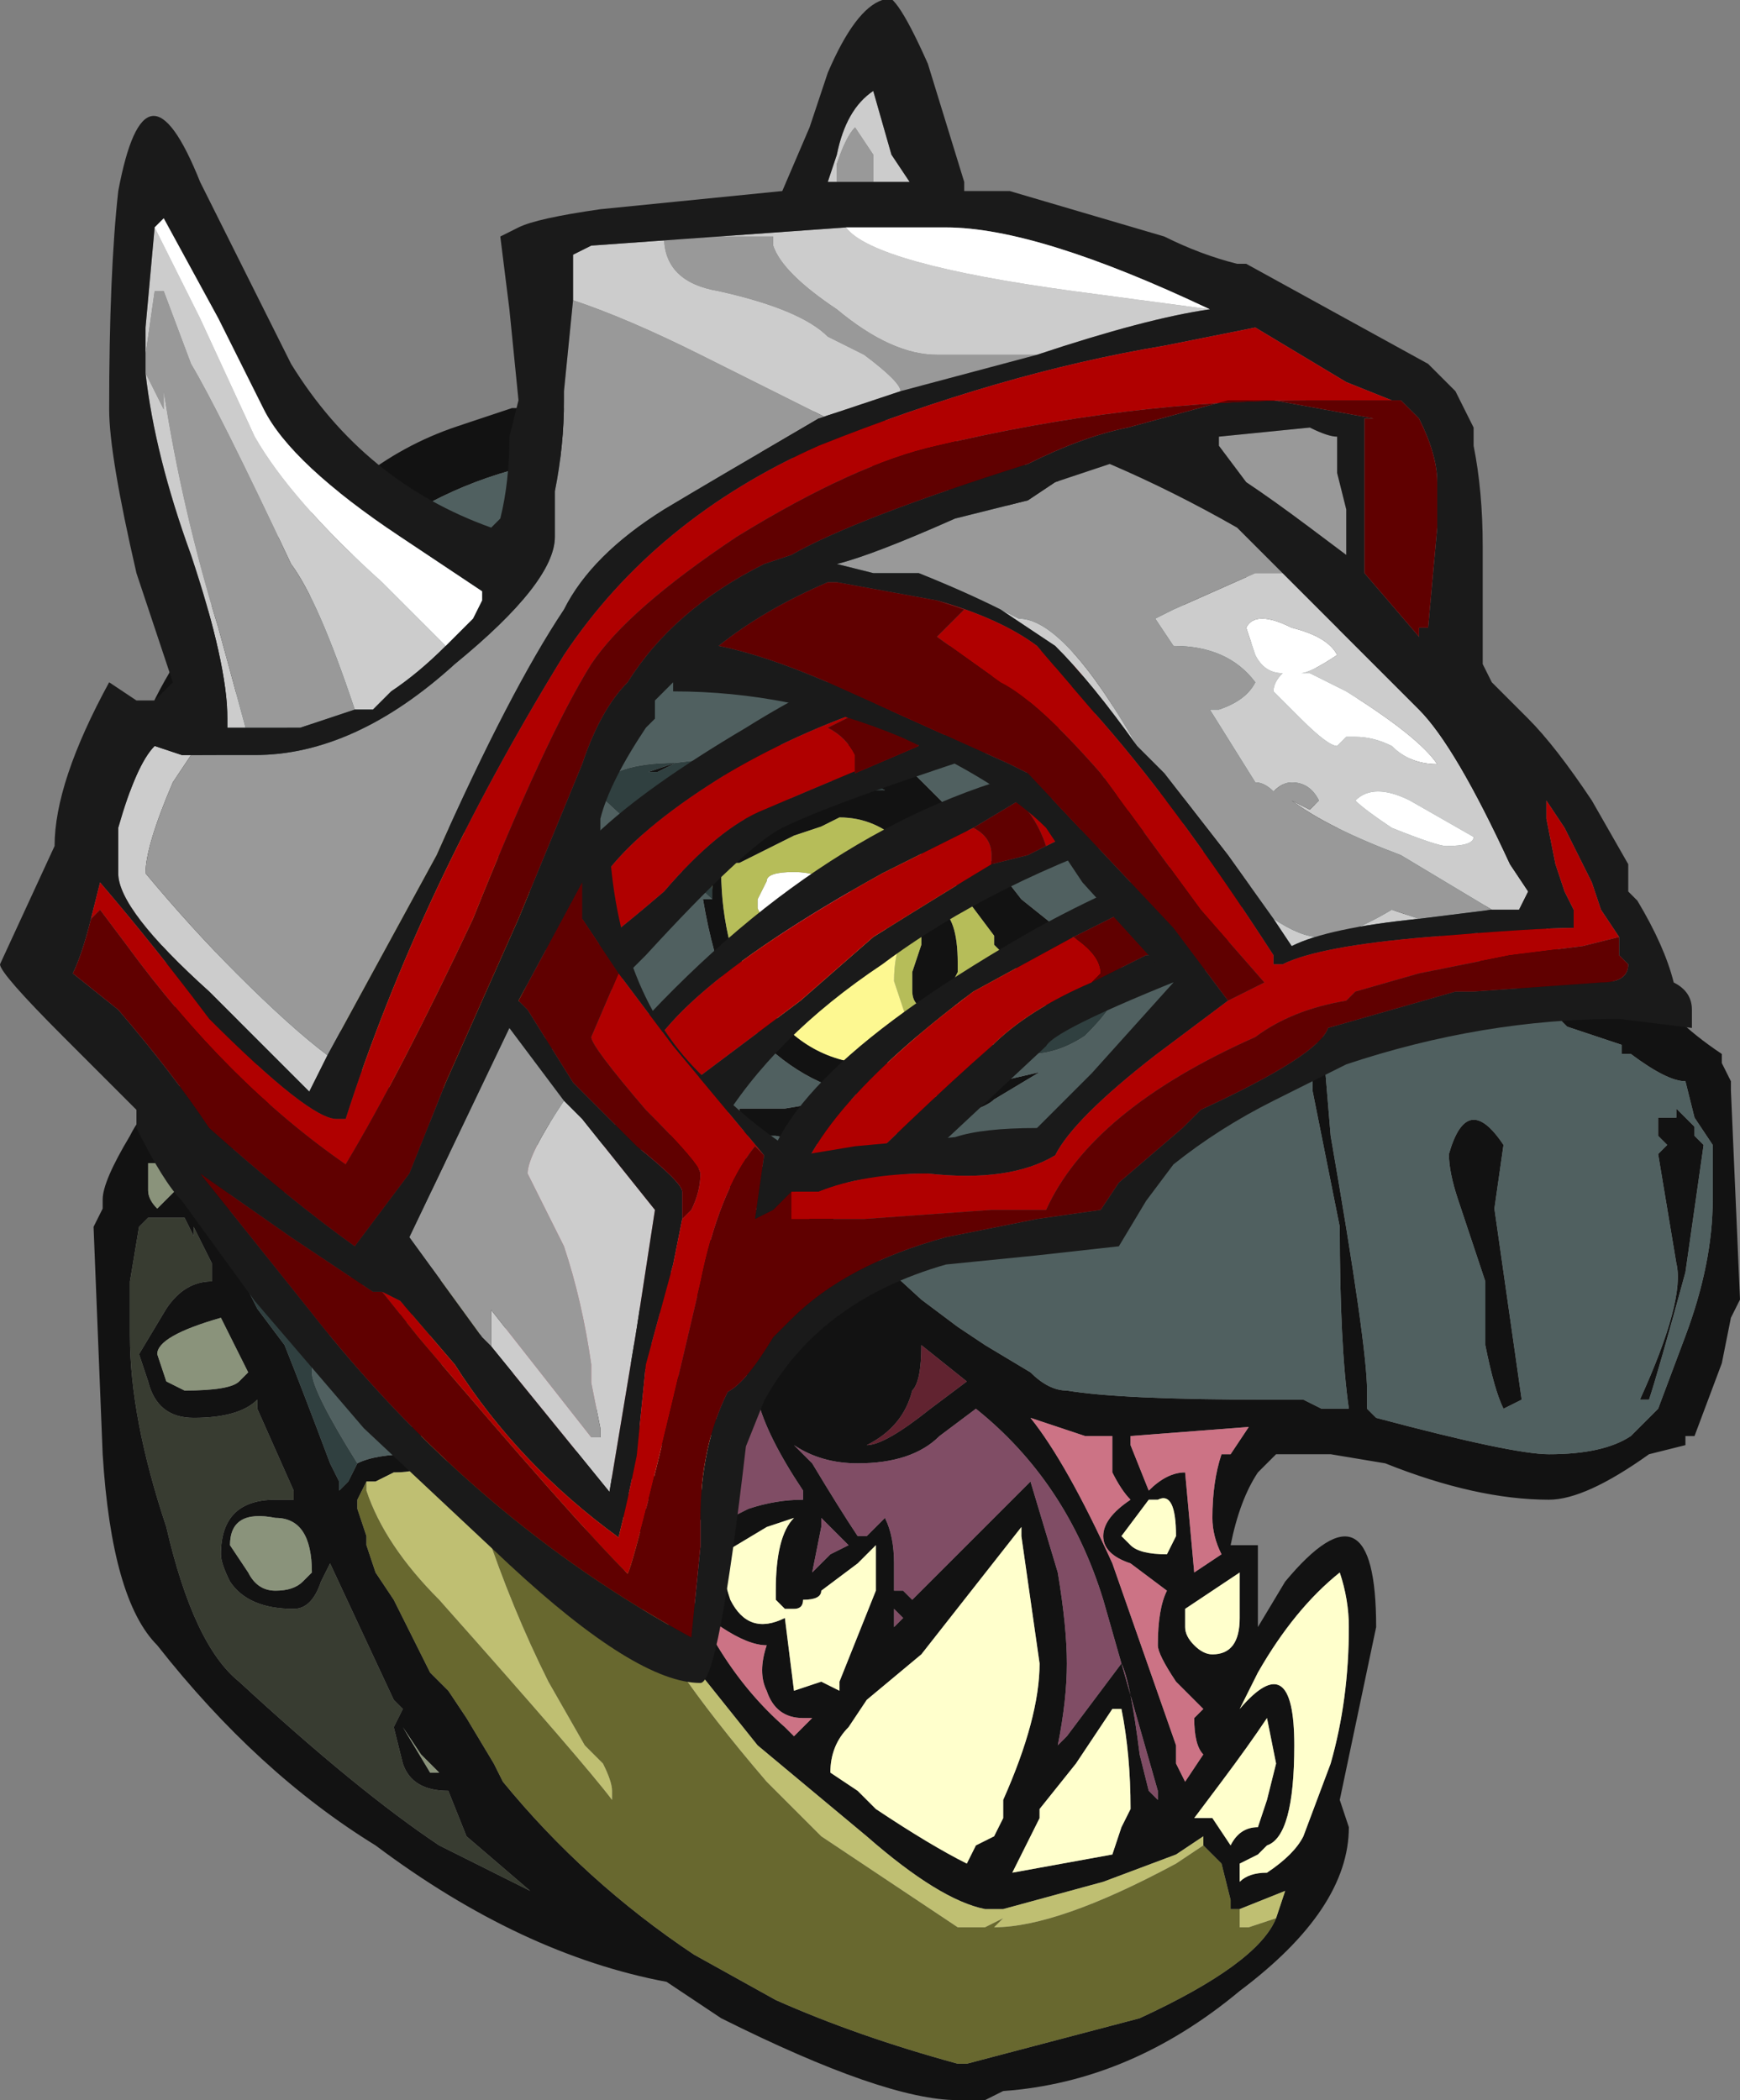 <?xml version="1.0" encoding="UTF-8" standalone="no"?>
<svg xmlns:ffdec="https://www.free-decompiler.com/flash" xmlns:xlink="http://www.w3.org/1999/xlink" ffdec:objectType="frame" height="80.8px" width="66.95px" xmlns="http://www.w3.org/2000/svg">
  <rect width="100%" height="100%" fill="#808080" stroke="none"/>
  <g transform="matrix(1.0, 0.0, 0.0, 1.0, 36.45, 29.5)">
    <use ffdec:characterId="1742" height="65.1" transform="matrix(1.0, 0.0, 0.0, 1.0, -32.85, -13.8)" width="63.35" xlink:href="#sprite0"/>
    <use ffdec:characterId="1710" height="64.75" transform="matrix(1.0, 0.0, 0.0, 1.0, -36.45, -29.5)" width="65.1" xlink:href="#sprite1"/>
  </g>
  <defs>
    <g id="sprite0" transform="matrix(1.0, 0.0, 0.0, 1.0, 35.7, 50.75)">
      <use ffdec:characterId="1741" height="9.3" transform="matrix(7.0, 0.0, 0.0, 7.0, -35.7, -50.75)" width="9.05" xlink:href="#shape0"/>
    </g>
    <g id="shape0" transform="matrix(1.0, 0.0, 0.0, 1.0, 5.1, 7.25)">
      <path d="M-1.4 -4.4 L-1.45 -4.5 -1.45 -4.55 -1.4 -4.65 Q-1.4 -4.7 -1.25 -4.7 -1.1 -4.7 -0.95 -4.6 L-0.85 -4.5 -0.85 -4.4 Q-0.85 -4.35 -0.9 -4.3 -1.0 -4.25 -1.05 -4.25 -1.2 -4.25 -1.3 -4.3 L-1.4 -4.4" fill="#ffffff" fill-rule="evenodd" stroke="none"/>
      <path d="M3.4 -4.0 L3.55 -3.9 3.6 -3.9 Q3.7 -3.8 3.85 -3.7 L3.85 -3.65 3.9 -3.55 3.9 -3.5 3.95 -2.35 3.9 -2.25 3.85 -2.0 3.7 -1.6 3.65 -1.6 3.65 -1.55 3.45 -1.5 Q3.1 -1.25 2.9 -1.25 2.5 -1.25 2.0 -1.45 L1.7 -1.5 1.4 -1.5 1.3 -1.4 Q1.2 -1.25 1.15 -1.0 L1.3 -1.0 1.3 -0.55 1.45 -0.8 Q1.95 -1.4 1.95 -0.55 L1.75 0.4 1.8 0.55 Q1.8 1.0 1.2 1.45 0.6 1.95 -0.1 2.0 L-0.2 2.05 -0.35 2.05 Q-0.75 2.05 -1.65 1.6 L-1.95 1.4 Q-2.75 1.25 -3.55 0.65 -4.2 0.25 -4.75 -0.45 -5.0 -0.7 -5.05 -1.5 L-5.1 -2.75 -5.05 -2.85 -5.05 -2.9 Q-5.05 -3.0 -4.9 -3.25 -4.8 -3.45 -4.65 -3.45 L-4.6 -3.6 -4.6 -3.7 -4.7 -4.2 -4.8 -4.6 -4.9 -5.1 -4.9 -5.15 Q-4.9 -5.45 -4.65 -5.85 -4.5 -6.15 -4.2 -6.45 -3.95 -6.65 -3.65 -6.85 -3.4 -7.05 -3.1 -7.15 L-2.8 -7.25 -1.35 -7.25 -0.8 -7.2 -0.3 -7.05 -0.25 -7.0 -0.2 -7.0 0.0 -6.95 0.15 -6.85 0.2 -6.85 Q0.55 -6.7 0.95 -6.5 L1.1 -6.4 1.7 -6.05 1.85 -6.0 1.95 -5.9 2.0 -5.9 2.2 -5.7 2.3 -5.65 2.65 -5.35 2.85 -5.05 2.85 -4.6 2.9 -4.3 3.1 -4.2 3.2 -4.1 Q3.25 -4.1 3.3 -4.1 L3.3 -4.05 3.35 -4.05 3.4 -4.0 M-3.0 -3.2 L-2.5 -3.35 -2.15 -3.3 -1.9 -3.25 -1.7 -3.2 -1.45 -3.1 -1.15 -2.9 -0.55 -2.35 -0.35 -2.2 -0.2 -2.1 0.05 -1.95 Q0.15 -1.85 0.25 -1.85 0.55 -1.8 1.35 -1.8 L1.55 -1.8 1.65 -1.75 1.8 -1.75 Q1.75 -2.1 1.75 -2.75 L1.6 -3.5 Q1.6 -3.7 1.65 -3.85 L1.7 -3.25 Q1.9 -2.1 1.9 -1.85 L1.9 -1.75 1.95 -1.7 Q2.7 -1.5 2.9 -1.5 3.2 -1.5 3.35 -1.6 L3.5 -1.75 3.65 -2.15 Q3.8 -2.55 3.8 -2.9 L3.8 -3.2 3.7 -3.35 3.65 -3.55 Q3.55 -3.55 3.35 -3.7 L3.3 -3.7 3.3 -3.75 Q3.15 -3.8 3.0 -3.85 L2.85 -4.0 2.65 -4.1 2.6 -4.15 2.4 -4.3 2.2 -4.4 Q2.05 -4.5 1.9 -4.55 L1.35 -5.2 Q1.6 -5.2 1.95 -4.65 L2.05 -4.5 2.15 -4.45 2.3 -4.4 2.4 -4.4 2.5 -4.35 2.55 -4.45 2.55 -4.75 2.5 -4.85 2.4 -5.1 2.35 -5.1 2.15 -5.3 2.05 -5.45 1.8 -5.7 1.5 -5.9 1.1 -6.0 1.05 -6.05 0.85 -6.2 0.7 -6.25 0.5 -6.4 0.4 -6.5 0.25 -6.6 Q0.0 -6.7 -0.4 -6.8 -0.75 -6.95 -1.05 -6.95 L-1.1 -6.95 -1.4 -7.0 -1.75 -7.05 -2.05 -7.0 -2.1 -7.0 Q-3.3 -7.0 -4.05 -6.05 -4.3 -5.75 -4.45 -5.45 L-4.5 -5.35 -4.55 -5.0 -4.55 -4.8 Q-4.55 -4.7 -4.5 -4.4 L-4.45 -4.35 -4.4 -4.15 -4.35 -4.05 -4.3 -3.9 -4.3 -3.85 -4.25 -3.8 Q-4.05 -3.2 -4.05 -2.95 L-4.05 -2.9 -4.1 -2.9 -4.3 -3.4 -4.35 -3.05 -4.3 -3.05 -4.35 -2.95 -4.35 -2.55 -4.3 -2.5 -4.2 -2.3 -4.05 -2.1 Q-3.95 -1.85 -3.8 -1.45 L-3.75 -1.35 -3.75 -1.3 -3.7 -1.35 -3.65 -1.45 Q-3.55 -1.5 -3.35 -1.5 L-3.35 -1.7 -3.35 -1.75 -3.4 -1.85 -3.45 -2.0 -3.45 -2.05 Q-3.45 -2.25 -3.35 -2.4 L-3.3 -2.45 -3.05 -2.8 -3.05 -3.1 -3.3 -2.9 -3.4 -2.7 -3.45 -2.65 -3.5 -2.55 -3.7 -2.35 -3.75 -2.4 -3.7 -2.5 -3.7 -2.45 -3.65 -2.55 -3.6 -2.55 -3.6 -2.6 -3.55 -2.65 -3.45 -2.7 -3.35 -2.95 -3.25 -3.05 -3.1 -3.15 -3.0 -3.2 M0.65 -5.55 L0.25 -6.15 0.45 -6.1 Q0.65 -5.9 0.85 -5.6 1.15 -5.1 1.15 -4.9 L1.1 -4.7 1.05 -4.55 1.0 -4.5 Q0.85 -4.2 0.75 -4.1 L0.7 -4.1 Q0.8 -4.2 0.9 -4.45 L1.0 -4.8 Q1.0 -4.95 0.65 -5.55 M0.5 -4.0 L0.45 -4.0 Q0.3 -3.95 0.2 -3.95 L0.15 -3.95 0.1 -4.0 -0.05 -4.2 -0.15 -4.3 -0.15 -4.35 -0.45 -4.75 Q-0.55 -4.8 -0.65 -4.85 -0.8 -5.0 -1.0 -5.0 L-1.1 -4.95 -1.25 -4.9 -1.55 -4.75 -1.6 -4.75 -1.65 -4.8 -1.65 -4.85 -1.55 -4.95 Q-1.5 -5.05 -1.35 -5.1 L-1.3 -5.1 -1.0 -5.15 -0.75 -5.15 -0.85 -5.2 -1.6 -5.2 -1.65 -5.25 -1.55 -5.35 -1.5 -5.35 -1.45 -5.4 -0.85 -5.4 Q-0.7 -5.35 -0.6 -5.25 L-0.35 -5.0 0.0 -4.55 0.25 -4.35 0.4 -4.3 Q0.55 -4.25 0.55 -4.15 L0.6 -4.15 0.55 -4.1 0.5 -4.0 M0.1 -3.85 L0.15 -3.8 0.05 -3.7 -0.05 -3.6 -0.1 -3.6 -0.2 -3.55 Q-0.4 -3.45 -0.65 -3.45 -1.05 -3.45 -1.35 -3.7 L-1.4 -3.75 -1.55 -3.95 -1.55 -4.0 -1.6 -4.0 Q-1.7 -4.25 -1.75 -4.55 L-1.7 -4.55 -1.7 -4.6 Q-1.7 -4.7 -1.65 -4.7 -1.65 -4.5 -1.6 -4.3 L-1.55 -4.25 -1.5 -4.1 -1.45 -4.05 Q-1.25 -3.7 -0.9 -3.65 L-0.75 -3.65 -0.35 -3.7 -0.3 -3.7 -0.2 -3.75 -0.15 -3.75 0.0 -3.8 0.0 -3.85 0.1 -3.85 M2.35 -3.15 Q2.45 -3.5 2.65 -3.2 L2.6 -2.85 2.75 -1.8 2.65 -1.75 Q2.6 -1.85 2.55 -2.1 L2.55 -2.45 2.4 -2.9 Q2.35 -3.05 2.35 -3.15 M1.25 -1.65 L0.6 -1.6 0.6 -1.55 0.7 -1.3 Q0.8 -1.4 0.9 -1.4 L0.95 -0.85 1.1 -0.95 Q1.05 -1.05 1.05 -1.15 1.05 -1.35 1.1 -1.5 L1.15 -1.5 1.25 -1.65 M0.85 -1.05 Q0.85 -1.3 0.75 -1.25 L0.7 -1.25 0.55 -1.05 0.6 -1.0 Q0.65 -0.95 0.8 -0.95 L0.85 -1.05 M0.5 -1.6 L0.35 -1.6 0.05 -1.7 Q0.25 -1.45 0.5 -0.9 L0.85 0.1 0.85 0.2 0.9 0.3 1.0 0.15 Q0.95 0.1 0.95 -0.05 L1.0 -0.1 0.85 -0.25 Q0.75 -0.4 0.75 -0.45 0.75 -0.65 0.8 -0.75 L0.6 -0.9 Q0.45 -0.95 0.45 -1.05 0.45 -1.15 0.6 -1.25 0.55 -1.3 0.5 -1.4 L0.5 -1.6 M0.0 -1.1 L-0.55 -0.4 -0.85 -0.15 -0.95 0.0 Q-1.05 0.1 -1.05 0.25 L-0.9 0.35 -0.8 0.45 Q-0.5 0.65 -0.3 0.75 L-0.25 0.65 -0.15 0.6 -0.1 0.5 -0.1 0.4 Q0.1 -0.05 0.1 -0.35 L0.0 -1.05 0.0 -1.1 M0.5 -0.1 L0.3 0.2 0.1 0.45 0.1 0.5 -0.05 0.8 0.5 0.7 0.55 0.55 0.6 0.45 Q0.6 0.15 0.55 -0.1 L0.5 -0.1 M0.25 -0.35 Q0.25 -0.15 0.2 0.1 L0.25 0.05 0.55 -0.35 Q0.6 -0.25 0.65 0.15 L0.7 0.35 0.75 0.4 0.75 0.35 0.45 -0.7 Q0.25 -1.35 -0.25 -1.75 L-0.45 -1.6 Q-0.6 -1.45 -0.9 -1.45 -1.1 -1.45 -1.25 -1.55 L-1.15 -1.45 Q-1.0 -1.2 -0.9 -1.05 L-0.85 -1.05 Q-0.8 -1.1 -0.75 -1.15 -0.7 -1.05 -0.7 -0.9 L-0.7 -0.75 -0.65 -0.75 -0.6 -0.7 0.05 -1.35 0.2 -0.85 Q0.25 -0.55 0.25 -0.35 M1.2 -0.85 L0.9 -0.65 0.9 -0.55 Q0.9 -0.5 0.95 -0.45 1.0 -0.4 1.05 -0.4 1.2 -0.4 1.2 -0.6 L1.2 -0.85 M1.75 -0.85 Q1.5 -0.65 1.3 -0.3 L1.2 -0.1 Q1.5 -0.45 1.5 0.1 1.5 0.6 1.35 0.65 L1.3 0.7 1.2 0.75 1.2 0.85 Q1.25 0.8 1.35 0.8 1.5 0.7 1.55 0.6 L1.7 0.2 Q1.8 -0.15 1.8 -0.55 1.8 -0.7 1.75 -0.85 M3.7 -3.25 L3.75 -3.2 3.65 -2.5 Q3.5 -1.95 3.45 -1.8 L3.4 -1.8 Q3.65 -2.35 3.6 -2.55 L3.5 -3.15 3.55 -3.2 3.5 -3.25 3.5 -3.35 3.6 -3.35 3.6 -3.4 3.7 -3.3 3.7 -3.25 M1.4 0.2 L1.35 -0.05 Q1.25 0.1 1.1 0.3 L0.95 0.5 1.05 0.5 1.15 0.65 Q1.2 0.55 1.3 0.55 L1.35 0.4 1.4 0.2 M-3.25 -2.35 Q-3.4 -2.25 -3.4 -2.15 L-3.4 -2.0 -3.35 -1.85 -3.35 -1.8 -3.3 -1.7 -3.3 -1.45 Q-3.3 -1.4 -3.45 -1.4 L-3.55 -1.35 -3.6 -1.35 -3.65 -1.25 -3.65 -1.2 -3.6 -1.05 -3.6 -1.0 -3.55 -0.85 -3.45 -0.7 -3.25 -0.3 -3.15 -0.2 -3.05 -0.05 -2.9 0.2 -2.85 0.3 Q-2.4 0.85 -1.8 1.25 L-1.35 1.5 Q-0.9 1.7 -0.35 1.85 L-0.3 1.85 0.65 1.6 Q1.3 1.3 1.4 1.05 L1.45 0.9 1.2 1.0 1.15 1.0 1.15 0.95 1.1 0.75 1.0 0.65 1.0 0.6 0.85 0.7 0.45 0.85 -0.1 1.0 -0.2 1.0 Q-0.45 0.95 -0.85 0.6 L-1.45 0.1 -1.85 -0.4 Q-2.0 -0.6 -2.0 -0.9 -2.0 -1.05 -2.4 -1.3 -2.8 -1.55 -2.9 -1.8 L-2.95 -1.9 -3.0 -2.4 -3.0 -2.55 -3.05 -2.65 -3.15 -2.5 -3.2 -2.45 -3.25 -2.35 M-1.9 -5.3 L-2.0 -5.25 -2.05 -5.25 -1.9 -5.3 M-0.35 -4.2 L-0.35 -4.15 -0.4 -4.05 Q-0.45 -3.95 -0.5 -3.95 -0.6 -3.95 -0.6 -4.05 L-0.6 -4.15 -0.55 -4.3 -0.55 -4.35 -0.45 -4.5 Q-0.35 -4.45 -0.35 -4.2 M-2.9 -2.75 L-2.9 -2.6 -2.85 -2.3 Q-2.8 -1.9 -2.75 -1.8 -2.65 -1.65 -2.35 -1.45 L-2.35 -1.55 Q-2.35 -1.95 -2.1 -2.3 -1.95 -2.5 -1.75 -2.65 L-1.45 -2.85 Q-1.75 -3.1 -2.0 -3.15 L-2.2 -3.2 -2.75 -3.2 -2.9 -2.9 -2.9 -2.75 M-4.25 -1.95 L-4.4 -2.25 Q-4.75 -2.15 -4.75 -2.05 L-4.7 -1.9 -4.6 -1.85 Q-4.35 -1.85 -4.3 -1.9 L-4.25 -1.95 M-4.85 -2.75 L-4.9 -2.45 -4.9 -2.15 Q-4.9 -1.7 -4.7 -1.1 -4.55 -0.45 -4.3 -0.25 -3.65 0.35 -3.2 0.65 L-2.7 0.9 -3.05 0.6 -3.15 0.35 Q-3.35 0.35 -3.4 0.2 L-3.45 0.0 -3.4 -0.1 -3.45 -0.15 -3.8 -0.9 -3.85 -0.8 Q-3.9 -0.65 -4.0 -0.65 -4.25 -0.65 -4.35 -0.8 -4.4 -0.9 -4.4 -0.95 -4.4 -1.25 -4.1 -1.25 L-4.0 -1.25 -4.0 -1.3 -4.2 -1.75 -4.2 -1.8 Q-4.3 -1.7 -4.55 -1.7 -4.75 -1.7 -4.8 -1.9 L-4.85 -2.05 -4.7 -2.3 Q-4.6 -2.45 -4.45 -2.45 L-4.45 -2.55 -4.55 -2.75 -4.55 -2.7 -4.6 -2.8 -4.8 -2.8 -4.85 -2.75 M-4.8 -2.95 Q-4.8 -2.9 -4.75 -2.85 L-4.65 -2.95 -4.65 -3.1 -4.8 -3.1 -4.8 -2.95 M-4.35 -1.0 L-4.25 -0.85 Q-4.2 -0.75 -4.1 -0.75 -4.0 -0.75 -3.95 -0.8 L-3.9 -0.85 Q-3.9 -1.15 -4.1 -1.15 -4.35 -1.2 -4.35 -1.0 M-0.4 -3.35 Q-0.6 -3.25 -0.85 -3.25 L-1.0 -3.2 -1.1 -3.2 -1.35 -3.25 -1.55 -3.25 -1.5 -3.3 -1.55 -3.35 -1.55 -3.4 -1.3 -3.4 -1.0 -3.45 -0.55 -3.45 0.1 -3.6 -0.15 -3.45 Q-0.2 -3.4 -0.4 -3.35 M-0.6 -1.85 Q-0.65 -1.65 -0.85 -1.55 -0.75 -1.55 -0.5 -1.75 L-0.3 -1.9 -0.55 -2.1 Q-0.55 -1.9 -0.6 -1.85 M-2.2 -2.0 Q-2.3 -1.75 -2.25 -1.35 -1.95 -1.15 -1.9 -0.95 -1.7 -0.35 -1.3 0.0 L-1.25 0.05 -1.15 -0.05 -1.2 -0.05 Q-1.35 -0.05 -1.4 -0.2 -1.45 -0.3 -1.4 -0.45 -1.5 -0.45 -1.65 -0.55 -1.8 -0.65 -1.75 -0.75 L-1.75 -1.0 Q-1.75 -1.1 -1.65 -1.1 -1.95 -1.2 -2.05 -1.25 -2.15 -1.3 -2.15 -1.45 -2.15 -1.7 -1.95 -1.75 L-2.0 -1.85 Q-2.05 -2.0 -2.15 -2.0 L-2.2 -2.0 M-1.7 -2.4 L-1.95 -2.3 -2.1 -2.2 -2.15 -2.1 Q-2.0 -2.15 -1.9 -2.0 L-1.85 -1.75 Q-1.55 -1.7 -1.55 -1.45 -1.55 -1.2 -1.6 -1.15 L-1.5 -1.2 Q-1.35 -1.25 -1.2 -1.25 L-1.2 -1.3 Q-1.4 -1.6 -1.45 -1.8 L-1.5 -1.9 Q-1.65 -2.4 -1.7 -2.4 M-1.7 -1.6 L-1.9 -1.7 -2.05 -1.4 Q-2.0 -1.35 -1.75 -1.3 -1.7 -1.4 -1.7 -1.45 L-1.7 -1.6 M-1.6 -0.7 Q-1.5 -0.5 -1.3 -0.6 L-1.25 -0.2 -1.1 -0.25 -1.0 -0.2 -1.0 -0.25 -0.8 -0.75 -0.8 -1.0 -0.9 -0.9 -1.1 -0.75 Q-1.1 -0.7 -1.2 -0.7 -1.2 -0.65 -1.25 -0.65 L-1.3 -0.65 -1.35 -0.7 -1.35 -0.75 Q-1.35 -1.05 -1.25 -1.15 L-1.4 -1.1 -1.65 -0.95 Q-1.65 -0.85 -1.6 -0.7 M-1.1 -1.1 L-1.15 -0.85 -1.05 -0.95 -0.95 -1.0 -1.1 -1.15 -1.1 -1.1 M-0.65 -0.6 L-0.7 -0.65 -0.7 -0.55 -0.65 -0.6 M-3.25 0.25 L-3.4 0.0 -3.3 0.15 -3.2 0.25 -3.25 0.25" fill="#121212" fill-rule="evenodd" stroke="none"/>
      <path d="M-3.25 -2.35 L-3.25 -2.15 -3.15 -1.9 -3.1 -1.75 -3.05 -1.65 -2.9 -1.5 -2.6 -1.25 Q-2.2 -0.95 -2.15 -0.8 -2.0 -0.4 -1.4 0.3 L-1.1 0.6 -0.35 1.1 -0.2 1.1 -0.1 1.05 -0.15 1.1 Q0.2 1.1 0.85 0.75 L1.0 0.65 1.1 0.75 1.15 0.95 1.15 1.0 1.2 1.0 1.2 1.1 1.25 1.1 1.4 1.05 Q1.3 1.3 0.65 1.6 L-0.3 1.85 -0.35 1.85 Q-0.9 1.7 -1.35 1.5 L-1.8 1.25 Q-2.4 0.85 -2.85 0.3 L-2.9 0.2 -3.05 -0.05 -3.15 -0.2 -3.25 -0.3 -3.45 -0.7 -3.55 -0.85 -3.6 -1.0 -3.6 -1.05 -3.65 -1.2 -3.65 -1.25 -3.6 -1.35 -3.6 -1.3 Q-3.5 -1.0 -3.2 -0.7 -2.4 0.2 -2.25 0.4 -2.25 0.45 -2.25 0.35 -2.25 0.3 -2.3 0.2 L-2.4 0.1 -2.6 -0.25 Q-2.8 -0.65 -2.95 -1.1 L-3.35 -1.8 -3.35 -1.85 -3.4 -2.0 -3.4 -2.15 Q-3.4 -2.25 -3.25 -2.35" fill="#68682f" fill-rule="evenodd" stroke="none"/>
      <path d="M-3.75 -4.55 L-3.75 -4.6 -3.7 -4.75 -3.5 -4.95 -3.3 -5.0 -3.25 -4.95 Q-3.0 -4.95 -2.85 -4.75 -2.65 -4.6 -2.65 -4.4 -2.65 -4.2 -2.8 -3.9 L-2.85 -3.8 -3.0 -3.6 -3.2 -3.5 -3.35 -3.5 Q-3.65 -3.5 -3.75 -3.85 -3.8 -4.0 -3.8 -4.2 L-3.75 -4.55 M1.0 0.65 L0.85 0.75 Q0.2 1.1 -0.15 1.1 L-0.1 1.05 -0.2 1.1 -0.35 1.1 -1.1 0.6 -1.4 0.3 Q-2.0 -0.4 -2.15 -0.8 -2.2 -0.95 -2.6 -1.25 L-2.9 -1.5 -3.05 -1.65 -3.1 -1.75 -3.15 -1.9 -3.25 -2.15 -3.25 -2.35 -3.2 -2.45 -3.15 -2.5 -3.05 -2.65 -3.0 -2.55 -3.0 -2.4 -2.95 -1.9 -2.9 -1.8 Q-2.8 -1.55 -2.4 -1.3 -2.0 -1.05 -2.0 -0.9 -2.0 -0.6 -1.85 -0.4 L-1.45 0.1 -0.85 0.6 Q-0.45 0.95 -0.2 1.0 L-0.1 1.0 0.45 0.85 0.85 0.7 1.0 0.6 1.0 0.65 M-3.35 -1.85 L-3.35 -1.8 -2.95 -1.1 Q-2.8 -0.65 -2.6 -0.25 L-2.4 0.1 -2.3 0.2 Q-2.25 0.3 -2.25 0.35 -2.25 0.45 -2.25 0.4 -2.4 0.2 -3.2 -0.7 -3.5 -1.0 -3.6 -1.3 L-3.6 -1.35 -3.55 -1.35 -3.45 -1.4 Q-3.3 -1.4 -3.3 -1.45 L-3.3 -1.7 -3.35 -1.8 -3.35 -1.85 M1.4 1.05 L1.25 1.1 1.2 1.1 1.2 1.0 1.45 0.9 1.4 1.05" fill="#bfbf72" fill-rule="evenodd" stroke="none"/>
      <path d="M-4.45 -5.45 L-4.35 -5.05 Q-4.3 -4.8 -4.2 -4.6 L-4.15 -4.95 Q-4.15 -5.35 -4.0 -5.55 L-3.9 -5.65 -3.9 -5.35 -3.75 -4.6 -3.75 -4.55 -3.8 -4.2 Q-3.8 -4.0 -3.75 -3.85 -3.65 -3.5 -3.35 -3.5 L-3.15 -3.15 Q-3.05 -3.25 -3.0 -3.2 L-3.1 -3.15 -3.25 -3.05 -3.35 -2.95 -3.45 -2.7 -3.55 -2.65 -3.6 -2.6 -3.6 -2.55 -3.65 -2.55 -3.7 -2.45 -3.7 -2.5 -3.75 -2.4 -3.7 -2.35 -3.5 -2.55 -3.45 -2.65 -3.4 -2.7 -3.3 -2.9 -3.05 -3.1 -3.05 -2.8 -3.3 -2.45 -3.35 -2.4 Q-3.45 -2.25 -3.45 -2.05 L-3.45 -2.0 -3.4 -1.85 -3.35 -1.75 -3.35 -1.7 -3.45 -1.85 Q-3.9 -2.4 -3.9 -1.95 -3.9 -1.85 -3.65 -1.45 L-3.7 -1.35 -3.75 -1.3 -3.75 -1.35 -3.8 -1.45 Q-3.95 -1.85 -4.05 -2.1 L-4.2 -2.3 -4.3 -2.5 -4.35 -2.55 -4.35 -2.95 -4.3 -3.05 -4.35 -3.05 -4.3 -3.4 -4.1 -2.9 -4.05 -2.9 -4.05 -2.95 Q-4.05 -3.2 -4.25 -3.8 L-4.3 -3.85 -4.3 -3.9 -4.35 -4.05 -4.4 -4.15 -4.45 -4.35 -4.5 -4.4 Q-4.55 -4.7 -4.55 -4.8 L-4.55 -5.0 -4.5 -5.35 -4.45 -5.45 M0.15 -3.95 L0.2 -3.95 Q0.3 -3.95 0.45 -4.0 L0.5 -4.0 Q0.5 -3.95 0.35 -3.8 0.2 -3.7 0.05 -3.7 L0.15 -3.8 0.1 -3.85 0.15 -3.95 M-1.5 -5.35 L-1.55 -5.35 -1.65 -5.25 -1.6 -5.2 -0.85 -5.2 -0.75 -5.15 -1.0 -5.15 -1.3 -5.1 -1.35 -5.1 Q-1.5 -5.05 -1.55 -4.95 L-1.65 -4.85 -1.65 -4.8 -1.6 -4.75 -1.7 -4.65 -1.7 -4.55 -2.35 -5.15 Q-2.25 -5.3 -1.9 -5.3 L-1.5 -5.35 M-1.9 -5.3 L-2.05 -5.25 -2.0 -5.25 -1.9 -5.3" fill="#304040" fill-rule="evenodd" stroke="none"/>
      <path d="M-4.45 -5.45 Q-4.3 -5.75 -4.05 -6.05 -3.3 -7.0 -2.1 -7.0 L-2.05 -7.0 -1.75 -7.05 -1.4 -7.0 -1.1 -6.95 -1.05 -6.95 Q-0.75 -6.95 -0.4 -6.8 0.0 -6.7 0.25 -6.6 L0.4 -6.5 0.5 -6.4 0.7 -6.25 0.85 -6.2 1.05 -6.05 1.1 -6.0 1.5 -5.9 1.8 -5.7 2.05 -5.45 2.15 -5.3 2.35 -5.1 2.4 -5.1 2.5 -4.85 2.55 -4.75 2.55 -4.45 2.5 -4.35 2.4 -4.4 2.3 -4.4 2.15 -4.45 2.05 -4.5 1.95 -4.65 Q1.6 -5.2 1.35 -5.2 L1.9 -4.55 Q2.05 -4.5 2.2 -4.4 L2.4 -4.3 2.6 -4.15 2.65 -4.1 2.85 -4.0 3.0 -3.85 Q3.15 -3.8 3.3 -3.75 L3.3 -3.7 3.35 -3.7 Q3.55 -3.55 3.65 -3.55 L3.7 -3.35 3.8 -3.2 3.8 -2.9 Q3.8 -2.55 3.65 -2.15 L3.5 -1.75 3.35 -1.6 Q3.2 -1.5 2.9 -1.5 2.7 -1.5 1.95 -1.7 L1.9 -1.75 1.9 -1.85 Q1.9 -2.1 1.7 -3.25 L1.65 -3.85 Q1.6 -3.7 1.6 -3.5 L1.75 -2.75 Q1.75 -2.1 1.8 -1.75 L1.65 -1.75 1.55 -1.8 1.35 -1.8 Q0.55 -1.8 0.25 -1.85 0.15 -1.85 0.05 -1.95 L-0.2 -2.1 -0.35 -2.2 -0.55 -2.35 -1.15 -2.9 -1.45 -3.1 -1.7 -3.2 -1.9 -3.25 -2.15 -3.3 -2.5 -3.35 -3.0 -3.2 Q-3.05 -3.25 -3.15 -3.15 L-3.35 -3.5 -3.2 -3.5 -3.0 -3.6 -2.85 -3.8 -2.8 -3.9 Q-2.65 -4.2 -2.65 -4.4 -2.65 -4.6 -2.85 -4.75 -3.0 -4.95 -3.25 -4.95 L-3.3 -5.0 -3.5 -4.95 -3.7 -4.75 -3.75 -4.6 -3.75 -4.55 -3.75 -4.6 -3.9 -5.35 -3.9 -5.65 -4.0 -5.55 Q-4.15 -5.35 -4.15 -4.95 L-4.2 -4.6 Q-4.3 -4.8 -4.35 -5.05 L-4.45 -5.45 M-3.35 -1.7 L-3.35 -1.5 Q-3.55 -1.5 -3.65 -1.45 -3.9 -1.85 -3.9 -1.95 -3.9 -2.4 -3.45 -1.85 L-3.35 -1.7 M0.65 -5.55 Q1.0 -4.95 1.0 -4.8 L0.9 -4.45 Q0.8 -4.2 0.7 -4.1 L0.75 -4.1 Q0.85 -4.2 1.0 -4.5 L1.05 -4.55 1.1 -4.7 1.15 -4.9 Q1.15 -5.1 0.85 -5.6 0.65 -5.9 0.45 -6.1 L0.25 -6.15 0.65 -5.55 M0.05 -3.7 Q0.2 -3.7 0.35 -3.8 0.5 -3.95 0.5 -4.0 L0.55 -4.1 0.6 -4.15 0.55 -4.15 Q0.55 -4.25 0.4 -4.3 L0.25 -4.35 0.0 -4.55 -0.35 -5.0 -0.6 -5.25 Q-0.7 -5.35 -0.85 -5.4 L-1.45 -5.4 -1.5 -5.35 -1.9 -5.3 Q-2.25 -5.3 -2.35 -5.15 L-1.7 -4.55 -1.75 -4.55 Q-1.7 -4.25 -1.6 -4.0 L-1.55 -4.0 -1.55 -3.95 -1.4 -3.75 -1.35 -3.7 Q-1.05 -3.45 -0.65 -3.45 -0.4 -3.45 -0.2 -3.55 L-0.1 -3.6 -0.05 -3.6 0.05 -3.7 M2.35 -3.15 Q2.35 -3.05 2.4 -2.9 L2.55 -2.45 2.55 -2.1 Q2.6 -1.85 2.65 -1.75 L2.75 -1.8 2.6 -2.85 2.65 -3.2 Q2.45 -3.5 2.35 -3.15 M3.7 -3.25 L3.7 -3.3 3.6 -3.4 3.6 -3.35 3.5 -3.35 3.5 -3.25 3.55 -3.2 3.5 -3.15 3.6 -2.55 Q3.65 -2.35 3.4 -1.8 L3.45 -1.8 Q3.5 -1.95 3.65 -2.5 L3.75 -3.2 3.7 -3.25 M-0.4 -3.35 Q-0.2 -3.4 -0.15 -3.45 L0.1 -3.6 -0.55 -3.45 -1.0 -3.45 -1.3 -3.4 -1.55 -3.4 -1.55 -3.35 -1.5 -3.3 -1.55 -3.25 -1.35 -3.25 -1.1 -3.2 -1.0 -3.2 -0.85 -3.25 Q-0.6 -3.25 -0.4 -3.35" fill="#506060" fill-rule="evenodd" stroke="none"/>
      <path d="M0.15 -3.95 L0.1 -3.85 0.0 -3.85 0.0 -3.8 -0.15 -3.75 -0.2 -3.9 -0.35 -4.05 -0.35 -4.0 Q-0.45 -3.8 -0.55 -3.8 L-0.6 -3.8 -0.7 -4.1 Q-0.7 -4.25 -0.65 -4.35 -0.75 -4.4 -0.85 -4.4 L-0.85 -4.5 -0.95 -4.6 Q-1.1 -4.7 -1.25 -4.7 -1.4 -4.7 -1.4 -4.65 L-1.45 -4.55 -1.45 -4.5 -1.4 -4.4 -1.45 -4.35 -1.45 -4.3 -1.55 -4.25 -1.6 -4.3 Q-1.65 -4.5 -1.65 -4.7 -1.7 -4.7 -1.7 -4.6 L-1.7 -4.55 -1.7 -4.65 -1.6 -4.75 -1.55 -4.75 -1.25 -4.9 -1.1 -4.95 -1.0 -5.0 Q-0.8 -5.0 -0.65 -4.85 -0.55 -4.8 -0.45 -4.75 L-0.15 -4.35 -0.15 -4.3 -0.05 -4.2 0.1 -4.0 0.15 -3.95 M-0.35 -4.2 Q-0.35 -4.45 -0.45 -4.5 L-0.55 -4.35 -0.55 -4.3 -0.6 -4.15 -0.6 -4.05 Q-0.6 -3.95 -0.5 -3.95 -0.45 -3.95 -0.4 -4.05 L-0.35 -4.15 -0.35 -4.2" fill="#b6bd59" fill-rule="evenodd" stroke="none"/>
      <path d="M1.25 -1.65 L1.15 -1.5 1.1 -1.5 Q1.05 -1.35 1.05 -1.15 1.05 -1.05 1.1 -0.95 L0.95 -0.85 0.9 -1.4 Q0.8 -1.4 0.7 -1.3 L0.6 -1.55 0.6 -1.6 1.25 -1.65 M0.5 -1.6 L0.5 -1.4 Q0.55 -1.3 0.6 -1.25 0.45 -1.15 0.45 -1.05 0.45 -0.95 0.6 -0.9 L0.8 -0.75 Q0.75 -0.65 0.75 -0.45 0.75 -0.4 0.85 -0.25 L1.0 -0.1 0.95 -0.05 Q0.95 0.1 1.0 0.15 L0.9 0.3 0.85 0.2 0.85 0.1 0.5 -0.9 Q0.25 -1.45 0.05 -1.7 L0.35 -1.6 0.5 -1.6 M-2.9 -2.75 L-2.9 -2.9 -2.75 -3.2 -2.2 -3.2 -2.0 -3.15 Q-1.75 -3.1 -1.45 -2.85 L-1.75 -2.65 Q-1.95 -2.5 -2.1 -2.3 -2.35 -1.95 -2.35 -1.55 L-2.35 -1.45 Q-2.65 -1.65 -2.75 -1.8 -2.8 -1.9 -2.85 -2.3 L-2.9 -2.6 -2.9 -2.75 M-2.2 -2.0 L-2.15 -2.0 Q-2.05 -2.0 -2.0 -1.85 L-1.95 -1.75 Q-2.15 -1.7 -2.15 -1.45 -2.15 -1.3 -2.05 -1.25 -1.95 -1.2 -1.65 -1.1 -1.75 -1.1 -1.75 -1.0 L-1.75 -0.75 Q-1.8 -0.65 -1.65 -0.55 -1.5 -0.45 -1.4 -0.45 -1.45 -0.3 -1.4 -0.2 -1.35 -0.05 -1.2 -0.05 L-1.15 -0.05 -1.25 0.05 -1.3 0.0 Q-1.7 -0.35 -1.9 -0.95 -1.95 -1.15 -2.25 -1.35 -2.3 -1.75 -2.2 -2.0" fill="#cc7385" fill-rule="evenodd" stroke="none"/>
      <path d="M0.85 -1.05 L0.8 -0.95 Q0.65 -0.95 0.6 -1.0 L0.55 -1.05 0.7 -1.25 0.75 -1.25 Q0.85 -1.3 0.85 -1.05 M0.5 -0.1 L0.55 -0.1 Q0.6 0.15 0.6 0.45 L0.55 0.55 0.5 0.7 -0.05 0.8 0.1 0.5 0.1 0.45 0.3 0.2 0.5 -0.1 M0.0 -1.1 L0.0 -1.05 0.1 -0.35 Q0.1 -0.05 -0.1 0.4 L-0.1 0.5 -0.15 0.6 -0.25 0.65 -0.3 0.75 Q-0.5 0.65 -0.8 0.45 L-0.9 0.35 -1.05 0.25 Q-1.05 0.1 -0.95 0.0 L-0.85 -0.15 -0.55 -0.4 0.0 -1.1 M1.75 -0.85 Q1.8 -0.7 1.8 -0.55 1.8 -0.15 1.7 0.2 L1.55 0.6 Q1.5 0.7 1.35 0.8 1.25 0.8 1.2 0.85 L1.2 0.75 1.3 0.7 1.35 0.65 Q1.5 0.6 1.5 0.1 1.5 -0.45 1.2 -0.1 L1.3 -0.3 Q1.5 -0.65 1.75 -0.85 M1.2 -0.85 L1.2 -0.6 Q1.2 -0.4 1.05 -0.4 1.0 -0.4 0.95 -0.45 0.9 -0.5 0.9 -0.55 L0.9 -0.65 1.2 -0.85 M1.4 0.2 L1.35 0.4 1.3 0.55 Q1.2 0.55 1.15 0.65 L1.05 0.5 0.95 0.5 1.1 0.3 Q1.25 0.1 1.35 -0.05 L1.4 0.2 M-1.6 -0.7 Q-1.65 -0.85 -1.65 -0.95 L-1.4 -1.1 -1.25 -1.15 Q-1.35 -1.05 -1.35 -0.75 L-1.35 -0.7 -1.3 -0.65 -1.25 -0.65 Q-1.2 -0.65 -1.2 -0.7 -1.1 -0.7 -1.1 -0.75 L-0.9 -0.9 -0.8 -1.0 -0.8 -0.75 -1.0 -0.25 -1.0 -0.2 -1.1 -0.25 -1.25 -0.2 -1.3 -0.6 Q-1.5 -0.5 -1.6 -0.7 M-1.7 -1.6 L-1.7 -1.45 Q-1.7 -1.4 -1.75 -1.3 -2.0 -1.35 -2.05 -1.4 L-1.9 -1.7 -1.7 -1.6" fill="#ffffcc" fill-rule="evenodd" stroke="none"/>
      <path d="M0.25 -0.35 Q0.25 -0.55 0.2 -0.85 L0.05 -1.35 -0.6 -0.7 -0.65 -0.75 -0.7 -0.75 -0.7 -0.9 Q-0.7 -1.05 -0.75 -1.15 -0.8 -1.1 -0.85 -1.05 L-0.9 -1.05 Q-1.0 -1.2 -1.15 -1.45 L-1.25 -1.55 Q-1.1 -1.45 -0.9 -1.45 -0.6 -1.45 -0.45 -1.6 L-0.25 -1.75 Q0.25 -1.35 0.45 -0.7 L0.75 0.35 0.75 0.4 0.7 0.35 0.65 0.15 Q0.6 -0.25 0.55 -0.35 L0.25 0.05 0.2 0.1 Q0.25 -0.15 0.25 -0.35 M-1.7 -2.4 Q-1.65 -2.4 -1.5 -1.9 L-1.45 -1.8 Q-1.4 -1.6 -1.2 -1.3 L-1.2 -1.25 Q-1.35 -1.25 -1.5 -1.2 L-1.6 -1.15 Q-1.55 -1.2 -1.55 -1.45 -1.55 -1.7 -1.85 -1.75 L-1.9 -2.0 Q-2.0 -2.15 -2.15 -2.1 L-2.1 -2.2 -1.95 -2.3 -1.7 -2.4 M-0.65 -0.6 L-0.7 -0.55 -0.7 -0.65 -0.65 -0.6 M-1.1 -1.1 L-1.1 -1.15 -0.95 -1.0 -1.05 -0.95 -1.15 -0.85 -1.1 -1.1" fill="#804d65" fill-rule="evenodd" stroke="none"/>
      <path d="M-1.55 -4.25 L-1.45 -4.3 -1.45 -4.35 -1.4 -4.4 -1.3 -4.3 Q-1.2 -4.25 -1.05 -4.25 -1.0 -4.25 -0.9 -4.3 -0.85 -4.35 -0.85 -4.4 -0.75 -4.4 -0.65 -4.35 -0.7 -4.25 -0.7 -4.1 L-0.6 -3.8 -0.55 -3.8 Q-0.45 -3.8 -0.35 -4.0 L-0.35 -4.05 -0.2 -3.9 -0.15 -3.75 -0.2 -3.75 -0.3 -3.7 -0.35 -3.7 -0.75 -3.65 -0.9 -3.65 Q-1.25 -3.7 -1.45 -4.05 L-1.5 -4.1 -1.55 -4.25" fill="#fdf891" fill-rule="evenodd" stroke="none"/>
      <path d="M-4.25 -1.95 L-4.3 -1.9 Q-4.35 -1.85 -4.6 -1.85 L-4.7 -1.9 -4.75 -2.05 Q-4.75 -2.15 -4.4 -2.25 L-4.25 -1.95 M-4.8 -2.95 L-4.8 -3.1 -4.65 -3.1 -4.65 -2.95 -4.75 -2.85 Q-4.8 -2.9 -4.8 -2.95 M-4.35 -1.0 Q-4.35 -1.2 -4.1 -1.15 -3.9 -1.15 -3.9 -0.85 L-3.95 -0.8 Q-4.0 -0.75 -4.1 -0.75 -4.2 -0.75 -4.25 -0.85 L-4.35 -1.0 M-3.25 0.25 L-3.2 0.25 -3.3 0.15 -3.4 0.0 -3.25 0.25" fill="#8a937b" fill-rule="evenodd" stroke="none"/>
      <path d="M-4.85 -2.75 L-4.8 -2.8 -4.6 -2.8 -4.55 -2.7 -4.55 -2.75 -4.45 -2.55 -4.45 -2.45 Q-4.6 -2.45 -4.7 -2.3 L-4.85 -2.05 -4.8 -1.9 Q-4.75 -1.7 -4.55 -1.7 -4.3 -1.7 -4.2 -1.8 L-4.2 -1.75 -4.0 -1.3 -4.0 -1.25 -4.1 -1.25 Q-4.4 -1.25 -4.4 -0.95 -4.4 -0.9 -4.35 -0.8 -4.25 -0.65 -4.0 -0.65 -3.9 -0.65 -3.85 -0.8 L-3.8 -0.9 -3.45 -0.15 -3.4 -0.1 -3.45 0.0 -3.4 0.2 Q-3.35 0.35 -3.15 0.35 L-3.05 0.6 -2.7 0.9 -3.2 0.65 Q-3.65 0.35 -4.3 -0.25 -4.55 -0.45 -4.7 -1.1 -4.9 -1.7 -4.9 -2.15 L-4.9 -2.45 -4.85 -2.75" fill="#383c31" fill-rule="evenodd" stroke="none"/>
      <path d="M-0.6 -1.85 Q-0.55 -1.9 -0.55 -2.1 L-0.3 -1.9 -0.5 -1.75 Q-0.75 -1.55 -0.85 -1.55 -0.65 -1.65 -0.6 -1.85" fill="#612330" fill-rule="evenodd" stroke="none"/>
    </g>
    <g id="sprite1" transform="matrix(1.0, 0.0, 0.0, 1.0, 29.4, 41.65)">
      <use ffdec:characterId="1709" height="9.25" transform="matrix(7.0, 0.0, 0.0, 7.0, -29.4, -41.65)" width="9.3" xlink:href="#shape1"/>
    </g>
    <g id="shape1" transform="matrix(1.0, 0.0, 0.0, 1.0, 4.2, 5.95)">
      <path d="M2.5 -2.3 L1.5 -1.9 Q0.4 -1.55 0.1 -1.4 -0.1 -1.3 -0.65 -0.7 L-1.2 -0.15 -1.2 -0.9 Q-1.2 -1.3 -0.1 -1.95 0.7 -2.45 1.2 -2.4 L2.5 -2.3 M1.75 -2.2 L1.75 -2.3 Q0.65 -2.2 -0.2 -1.7 -1.1 -1.15 -1.0 -0.7 -0.9 -0.75 -0.55 -1.05 -0.25 -1.4 0.0 -1.5 1.05 -1.95 1.75 -2.2 M1.25 -1.2 L1.45 -1.25 1.55 -1.3 Q1.95 -1.5 2.35 -1.6 L1.4 -1.55 1.15 -1.4 0.65 -1.15 Q-0.7 -0.4 -0.7 0.05 L-0.6 0.15 0.2 -0.45 0.6 -0.8 Q1.0 -1.05 1.25 -1.2 M2.5 -1.45 L2.15 -1.4 Q1.25 -1.1 0.65 -0.65 0.05 -0.25 -0.25 0.25 L-0.7 -0.3 Q0.4 -1.5 1.65 -1.75 L2.5 -1.45 M2.8 -1.4 L2.5 -0.65 Q1.6 -0.3 1.55 -0.2 L0.8 0.5 0.0 0.6 Q0.0 0.0 1.5 -0.85 2.05 -1.15 2.45 -1.25 L2.8 -1.4 M1.8 -0.55 L2.1 -0.7 2.15 -0.7 2.0 -0.95 1.7 -0.8 1.15 -0.5 Q0.15 0.25 0.15 0.75 L0.2 0.8 Q0.85 0.15 1.25 -0.2 1.45 -0.4 1.8 -0.55" fill="#1a1a1a" fill-rule="evenodd" stroke="none"/>
      <path d="M1.75 -2.2 Q1.05 -1.95 0.0 -1.5 -0.25 -1.4 -0.55 -1.05 -0.9 -0.75 -1.0 -0.7 -1.1 -1.15 -0.2 -1.7 0.65 -2.2 1.75 -2.3 L1.75 -2.2 M0.85 -1.85 L0.65 -2.1 0.35 -1.95 Q0.45 -1.9 0.5 -1.8 L0.5 -1.7 0.85 -1.85 M1.25 -1.2 Q1.0 -1.05 0.6 -0.8 L0.2 -0.45 -0.6 0.15 -0.7 0.05 Q-0.7 -0.4 0.65 -1.15 L1.15 -1.4 Q1.25 -1.35 1.25 -1.25 L1.25 -1.2 M1.4 -1.55 L2.35 -1.6 Q1.95 -1.5 1.55 -1.3 1.5 -1.45 1.4 -1.55 M1.7 -0.8 Q1.85 -0.7 1.85 -0.6 L1.8 -0.55 Q1.45 -0.4 1.25 -0.2 0.85 0.15 0.2 0.8 L0.15 0.75 Q0.15 0.25 1.15 -0.5 L1.7 -0.8 M2.15 -0.7 L2.0 -0.95 2.15 -0.7" fill="#b00000" fill-rule="evenodd" stroke="none"/>
      <path d="M0.85 -1.85 L0.5 -1.7 0.5 -1.8 Q0.45 -1.9 0.35 -1.95 L0.65 -2.1 0.85 -1.85 M1.55 -1.3 L1.45 -1.25 1.25 -1.2 1.25 -1.25 Q1.25 -1.35 1.15 -1.4 L1.4 -1.55 Q1.5 -1.45 1.55 -1.3 M1.8 -0.55 L1.85 -0.6 Q1.85 -0.7 1.7 -0.8 L2.0 -0.95 2.15 -0.7 2.1 -0.7 1.8 -0.55" fill="#600000" fill-rule="evenodd" stroke="none"/>
      <path d="M0.5 -4.95 L0.6 -4.95 0.6 -5.1 0.5 -5.25 Q0.45 -5.2 0.4 -5.05 L0.4 -4.95 0.35 -4.95 0.4 -5.1 Q0.45 -5.35 0.6 -5.45 L0.7 -5.1 0.8 -4.95 0.5 -4.95 M1.5 -4.0 L0.95 -4.0 Q0.7 -4.0 0.4 -4.25 0.1 -4.45 0.05 -4.6 L0.05 -4.65 -0.55 -4.65 Q-0.55 -4.4 -0.25 -4.35 0.2 -4.25 0.35 -4.1 L0.55 -4.0 Q0.75 -3.85 0.75 -3.8 L0.3 -3.65 0.35 -3.65 -0.35 -4.0 Q-0.75 -4.2 -1.05 -4.3 L-1.05 -4.55 -0.95 -4.6 0.45 -4.7 Q0.6 -4.5 1.7 -4.35 L2.45 -4.25 Q2.1 -4.2 1.5 -4.0 M4.0 -0.95 L3.5 -1.25 Q3.1 -1.4 2.9 -1.55 L3.0 -1.5 3.05 -1.55 Q3.0 -1.65 2.9 -1.65 2.85 -1.65 2.8 -1.6 2.75 -1.65 2.7 -1.65 L2.45 -2.05 2.5 -2.05 Q2.65 -2.1 2.7 -2.2 2.55 -2.4 2.25 -2.4 L2.15 -2.55 2.25 -2.6 2.7 -2.8 2.85 -2.8 3.6 -2.05 Q3.8 -1.85 4.1 -1.2 L4.2 -1.05 4.15 -0.95 4.0 -0.95 M1.3 -2.6 L1.4 -2.55 Q1.65 -2.55 2.05 -1.85 1.8 -2.2 1.6 -2.4 L1.3 -2.6 M2.8 -0.9 Q2.95 -0.8 3.05 -0.8 3.2 -0.8 3.45 -0.95 L3.6 -0.9 Q3.1 -0.85 2.9 -0.75 L2.8 -0.9 M2.7 -2.35 Q2.75 -2.25 2.85 -2.25 2.8 -2.2 2.8 -2.15 L2.95 -2.0 Q3.1 -1.85 3.15 -1.85 L3.2 -1.9 3.25 -1.9 Q3.35 -1.9 3.45 -1.85 3.55 -1.75 3.7 -1.75 3.6 -1.9 3.2 -2.15 L3.0 -2.25 2.95 -2.25 Q3.0 -2.25 3.15 -2.35 3.1 -2.45 2.9 -2.5 2.7 -2.6 2.65 -2.5 L2.7 -2.35 M3.75 -1.3 Q3.9 -1.3 3.9 -1.35 L3.55 -1.55 Q3.35 -1.65 3.25 -1.55 3.3 -1.5 3.45 -1.4 3.7 -1.3 3.75 -1.3 M-3.15 -1.8 L-3.25 -1.65 Q-3.4 -1.3 -3.4 -1.15 -3.15 -0.85 -2.9 -0.6 -2.6 -0.3 -2.4 -0.15 L-2.5 0.05 -3.05 -0.5 Q-3.55 -0.95 -3.55 -1.15 L-3.55 -1.4 Q-3.45 -1.75 -3.35 -1.85 L-3.2 -1.8 -3.15 -1.8 M-3.35 -4.7 L-3.1 -4.2 -2.8 -3.55 Q-2.6 -3.2 -2.1 -2.75 L-1.75 -2.4 Q-1.9 -2.25 -2.05 -2.15 L-2.15 -2.05 -2.25 -2.05 Q-2.45 -2.65 -2.6 -2.85 -3.0 -3.7 -3.15 -3.95 L-3.3 -4.35 -3.35 -4.35 -3.4 -4.0 -3.4 -4.15 -3.35 -4.7 M-2.85 -1.95 L-2.95 -1.95 -2.95 -2.0 Q-2.95 -2.3 -3.15 -2.9 -3.35 -3.45 -3.4 -3.9 L-3.3 -3.7 -3.3 -3.8 Q-3.2 -3.15 -3.0 -2.5 L-2.85 -1.95 M-1.1 0.1 L-1.0 0.2 -0.6 0.7 -0.7 1.35 -0.85 2.25 -1.5 1.45 -1.5 1.25 -0.95 1.95 -0.9 1.95 -0.9 1.9 -0.95 1.65 -0.95 1.55 Q-1.0 1.2 -1.1 0.9 L-1.3 0.5 Q-1.3 0.4 -1.1 0.1" fill="#cccccc" fill-rule="evenodd" stroke="none"/>
      <path d="M3.0 -3.6 Q3.1 -3.55 3.15 -3.55 L3.15 -3.35 3.2 -3.15 3.2 -2.9 3.0 -3.05 Q2.8 -3.2 2.65 -3.3 L2.5 -3.5 2.5 -3.55 3.0 -3.6 M0.4 -4.95 L0.4 -5.05 Q0.45 -5.2 0.5 -5.25 L0.6 -5.1 0.6 -4.95 0.5 -4.95 0.4 -4.95 M0.75 -3.8 Q0.75 -3.85 0.55 -4.0 L0.35 -4.1 Q0.2 -4.25 -0.25 -4.35 -0.55 -4.4 -0.55 -4.65 L0.05 -4.65 0.05 -4.6 Q0.1 -4.45 0.4 -4.25 0.7 -4.0 0.95 -4.0 L1.5 -4.0 0.75 -3.8 M-1.05 -4.3 Q-0.75 -4.2 -0.35 -4.0 L0.35 -3.65 0.3 -3.65 Q-0.3 -3.3 -0.55 -3.15 -0.95 -2.9 -1.1 -2.6 -1.4 -2.15 -1.8 -1.25 L-2.4 -0.15 Q-2.6 -0.3 -2.9 -0.6 -3.15 -0.85 -3.4 -1.15 -3.4 -1.3 -3.25 -1.65 L-3.15 -1.8 -2.8 -1.8 Q-2.25 -1.8 -1.7 -2.3 -1.15 -2.75 -1.15 -3.0 L-1.15 -3.25 Q-1.1 -3.5 -1.1 -3.75 L-1.1 -3.8 -1.05 -4.3 M2.85 -2.8 L2.7 -2.8 2.25 -2.6 2.15 -2.55 2.25 -2.4 Q2.55 -2.4 2.7 -2.2 2.65 -2.1 2.5 -2.05 L2.45 -2.05 2.7 -1.65 Q2.75 -1.65 2.8 -1.6 2.85 -1.65 2.9 -1.65 3.0 -1.65 3.05 -1.55 L3.0 -1.5 2.9 -1.55 Q3.1 -1.4 3.5 -1.25 L4.0 -0.95 3.6 -0.9 3.45 -0.95 Q3.2 -0.8 3.05 -0.8 2.95 -0.8 2.8 -0.9 L2.55 -1.25 2.2 -1.7 2.05 -1.85 Q1.65 -2.55 1.4 -2.55 L1.3 -2.6 Q1.1 -2.7 0.85 -2.8 L0.6 -2.8 0.4 -2.85 Q0.6 -2.9 1.05 -3.1 L1.45 -3.2 1.6 -3.3 1.9 -3.4 Q2.25 -3.25 2.6 -3.05 L2.85 -2.8 M-2.25 -2.05 L-2.55 -1.95 -2.85 -1.95 -3.0 -2.5 Q-3.2 -3.15 -3.3 -3.8 L-3.3 -3.7 -3.4 -3.9 -3.4 -4.0 -3.35 -4.35 -3.3 -4.35 -3.15 -3.95 Q-3.0 -3.7 -2.6 -2.85 -2.45 -2.65 -2.25 -2.05 M-1.1 0.1 Q-1.3 0.4 -1.3 0.5 L-1.1 0.9 Q-1.0 1.2 -0.95 1.55 L-0.95 1.65 -0.9 1.9 -0.9 1.95 -0.95 1.95 -1.5 1.25 -1.5 1.45 -1.55 1.4 -1.95 0.85 -1.4 -0.3 -1.1 0.1" fill="#999999" fill-rule="evenodd" stroke="none"/>
      <path d="M3.0 -3.6 L2.5 -3.55 2.5 -3.5 2.65 -3.3 Q2.8 -3.2 3.0 -3.05 L3.2 -2.9 3.2 -3.15 3.15 -3.35 3.15 -3.55 Q3.1 -3.55 3.0 -3.6 M3.45 -3.75 L3.2 -3.85 2.7 -4.15 2.2 -4.05 Q1.3 -3.9 0.3 -3.5 -0.6 -3.1 -1.1 -2.35 -1.9 -1.05 -2.3 0.2 L-2.35 0.2 Q-2.5 0.2 -3.05 -0.35 -3.35 -0.75 -3.65 -1.1 L-3.7 -0.9 Q-3.75 -0.7 -3.8 -0.6 L-3.55 -0.4 Q-3.25 -0.05 -3.05 0.25 -2.6 0.65 -2.25 0.9 L-1.95 0.5 -1.75 0.0 -1.35 -0.9 -1.0 -1.75 Q-0.9 -2.05 -0.75 -2.2 -0.5 -2.6 0.0 -2.85 L0.15 -2.9 Q0.5 -3.1 1.45 -3.4 1.75 -3.55 2.0 -3.6 L2.55 -3.75 2.8 -3.75 3.35 -3.65 3.3 -3.65 3.3 -2.8 3.6 -2.45 3.6 -2.5 3.65 -2.5 3.7 -3.05 3.7 -3.3 Q3.7 -3.45 3.6 -3.65 L3.5 -3.75 3.45 -3.75 M3.65 -3.95 L3.8 -3.8 3.9 -3.6 3.9 -3.5 Q3.95 -3.25 3.95 -2.95 L3.95 -2.3 4.0 -2.2 4.2 -2.0 Q4.35 -1.85 4.55 -1.55 L4.75 -1.2 4.75 -1.05 4.8 -1.0 Q4.95 -0.75 5.0 -0.55 5.1 -0.5 5.1 -0.4 L5.1 -0.3 4.7 -0.35 Q3.95 -0.35 3.2 -0.1 L2.8 0.1 Q2.5 0.25 2.25 0.45 L2.1 0.65 1.95 0.9 1.5 0.95 1.0 1.0 Q0.3 1.2 0.0 1.75 L-0.1 2.0 Q-0.25 3.3 -0.35 3.3 -0.7 3.3 -1.4 2.65 L-2.2 1.9 -2.8 1.2 -3.2 0.65 Q-3.3 0.55 -3.45 0.25 L-3.45 0.15 -3.85 -0.25 Q-4.2 -0.6 -4.2 -0.65 L-3.9 -1.3 Q-3.9 -1.65 -3.6 -2.2 L-3.45 -2.1 -3.35 -2.1 -3.25 -2.2 -3.45 -2.8 Q-3.6 -3.45 -3.6 -3.7 -3.6 -4.45 -3.55 -4.9 -3.4 -5.7 -3.1 -4.95 L-2.6 -3.95 Q-2.2 -3.3 -1.5 -3.05 L-1.45 -3.1 Q-1.4 -3.3 -1.4 -3.55 L-1.35 -3.75 -1.4 -4.25 -1.45 -4.65 -1.35 -4.7 Q-1.25 -4.75 -0.9 -4.8 L0.1 -4.9 0.25 -5.25 0.35 -5.55 Q0.5 -5.9 0.65 -5.95 0.7 -6.05 0.9 -5.6 L1.1 -4.95 1.1 -4.9 1.35 -4.9 2.2 -4.65 Q2.4 -4.55 2.6 -4.5 L2.65 -4.5 3.65 -3.95 M0.4 -4.95 L0.5 -4.95 0.8 -4.95 0.7 -5.1 0.6 -5.45 Q0.45 -5.35 0.4 -5.1 L0.35 -4.95 0.4 -4.95 M1.5 -4.0 Q2.1 -4.2 2.45 -4.25 1.5 -4.7 1.0 -4.7 L0.45 -4.7 -0.95 -4.6 -1.05 -4.55 -1.05 -4.3 -1.1 -3.8 -1.1 -3.75 Q-1.1 -3.5 -1.15 -3.25 L-1.15 -3.0 Q-1.15 -2.75 -1.7 -2.3 -2.25 -1.8 -2.8 -1.8 L-3.15 -1.8 -3.2 -1.8 -3.35 -1.85 Q-3.45 -1.75 -3.55 -1.4 L-3.55 -1.15 Q-3.55 -0.95 -3.05 -0.5 L-2.5 0.05 -2.4 -0.15 -1.8 -1.25 Q-1.4 -2.15 -1.1 -2.6 -0.95 -2.9 -0.55 -3.15 -0.3 -3.3 0.3 -3.65 L0.75 -3.8 1.5 -4.0 M2.85 -2.8 L2.6 -3.05 Q2.25 -3.25 1.9 -3.4 L1.6 -3.3 1.45 -3.2 1.05 -3.1 Q0.6 -2.9 0.4 -2.85 L0.6 -2.8 0.85 -2.8 Q1.1 -2.7 1.3 -2.6 L1.6 -2.4 Q1.8 -2.2 2.05 -1.85 L2.2 -1.7 2.55 -1.25 2.8 -0.9 2.9 -0.75 Q3.1 -0.85 3.6 -0.9 L4.0 -0.95 4.15 -0.95 4.2 -1.05 4.1 -1.2 Q3.8 -1.85 3.6 -2.05 L2.85 -2.8 M4.7 -0.8 L4.6 -0.95 4.55 -1.1 4.4 -1.4 4.3 -1.55 4.3 -1.45 4.35 -1.2 4.4 -1.05 4.45 -0.95 4.45 -0.85 Q4.25 -0.85 3.65 -0.8 3.05 -0.75 2.85 -0.65 L2.8 -0.65 2.8 -0.7 Q2.25 -1.55 1.8 -2.05 L1.5 -2.4 Q1.3 -2.55 0.95 -2.65 L0.4 -2.75 0.35 -2.75 Q0.0 -2.6 -0.25 -2.4 0.0 -2.35 0.35 -2.2 L1.35 -1.75 1.45 -1.7 2.25 -0.85 2.55 -0.45 2.15 -0.15 Q1.7 0.2 1.6 0.4 1.35 0.55 0.9 0.5 0.55 0.5 0.3 0.6 L0.15 0.6 0.15 0.65 0.15 0.6 0.05 0.7 -0.05 0.75 0.0 0.4 -0.5 -0.2 -0.8 -0.6 -1.0 -0.9 -1.0 -1.1 -1.35 -0.45 -1.3 -0.4 -1.05 0.0 -0.7 0.35 Q-0.45 0.55 -0.45 0.6 L-0.45 0.75 -0.5 1.0 -0.65 1.55 -0.7 2.05 Q-0.75 2.3 -0.8 2.5 -1.35 2.1 -1.7 1.55 L-2.0 1.2 -2.1 1.15 -2.15 1.15 -2.6 0.85 -3.1 0.5 -2.5 1.25 Q-1.6 2.4 -0.4 3.05 L-0.35 2.55 -0.35 2.4 Q-0.35 2.0 -0.2 1.7 -0.1 1.65 0.05 1.4 L0.15 1.3 Q0.45 1.0 1.0 0.85 L1.5 0.75 1.85 0.7 1.95 0.55 2.3 0.25 2.4 0.15 Q3.05 -0.15 3.1 -0.3 L3.8 -0.5 3.9 -0.5 4.6 -0.55 Q4.75 -0.55 4.75 -0.65 L4.7 -0.7 4.7 -0.8 M1.75 -1.1 L1.55 -1.4 Q1.3 -1.65 0.75 -1.9 0.15 -2.15 -0.5 -2.15 L-0.5 -2.2 -0.6 -2.1 -0.6 -2.0 -0.65 -1.95 Q-0.85 -1.65 -0.9 -1.45 L-0.9 -1.3 -0.85 -1.3 Q-0.8 -0.45 -0.3 0.0 -0.05 0.25 0.2 0.4 L0.5 0.35 1.05 0.3 Q1.2 0.25 1.5 0.25 L1.8 -0.05 2.25 -0.55 1.75 -1.1 M-1.75 -2.4 L-1.6 -2.55 -1.55 -2.65 -1.55 -2.7 -2.0 -3.0 Q-2.6 -3.4 -2.75 -3.7 L-3.0 -4.2 -3.3 -4.75 -3.35 -4.7 -3.4 -4.15 -3.4 -4.0 -3.4 -3.9 Q-3.35 -3.45 -3.15 -2.9 -2.95 -2.3 -2.95 -2.0 L-2.95 -1.95 -2.85 -1.95 -2.55 -1.95 -2.25 -2.05 -2.15 -2.05 -2.05 -2.15 Q-1.9 -2.25 -1.75 -2.4 M-1.5 1.45 L-0.85 2.25 -0.7 1.35 -0.6 0.7 -1.0 0.2 -1.1 0.1 -1.4 -0.3 -1.95 0.85 -1.55 1.4 -1.5 1.45" fill="#1a1a1a" fill-rule="evenodd" stroke="none"/>
      <path d="M2.45 -4.25 L1.7 -4.35 Q0.6 -4.5 0.45 -4.7 L1.0 -4.7 Q1.5 -4.7 2.45 -4.25 M2.7 -2.35 L2.65 -2.5 Q2.7 -2.6 2.9 -2.5 3.1 -2.45 3.15 -2.35 3.0 -2.25 2.95 -2.25 L3.0 -2.25 3.2 -2.15 Q3.6 -1.9 3.7 -1.75 3.55 -1.75 3.45 -1.85 3.35 -1.9 3.25 -1.9 L3.2 -1.9 3.15 -1.85 Q3.1 -1.85 2.95 -2.0 L2.8 -2.15 Q2.8 -2.2 2.85 -2.25 2.75 -2.25 2.7 -2.35 M3.75 -1.3 Q3.7 -1.3 3.45 -1.4 3.3 -1.5 3.25 -1.55 3.35 -1.65 3.55 -1.55 L3.9 -1.35 Q3.9 -1.3 3.75 -1.3 M-3.35 -4.7 L-3.3 -4.75 -3.0 -4.2 -2.75 -3.7 Q-2.6 -3.4 -2.0 -3.0 L-1.55 -2.7 -1.55 -2.65 -1.6 -2.55 -1.75 -2.4 -2.1 -2.75 Q-2.6 -3.2 -2.8 -3.55 L-3.1 -4.2 -3.35 -4.7" fill="#ffffff" fill-rule="evenodd" stroke="none"/>
      <path d="M-3.7 -0.9 L-3.65 -1.1 Q-3.35 -0.75 -3.05 -0.35 -2.5 0.2 -2.35 0.2 L-2.3 0.2 Q-1.9 -1.05 -1.1 -2.35 -0.6 -3.1 0.3 -3.5 1.3 -3.9 2.2 -4.05 L2.7 -4.15 3.2 -3.85 3.45 -3.75 3.0 -3.75 Q2.0 -3.75 0.95 -3.5 0.5 -3.4 -0.15 -3.0 -0.75 -2.6 -0.95 -2.3 -1.2 -1.9 -1.6 -0.9 -2.0 -0.05 -2.3 0.45 -2.95 0.0 -3.5 -0.75 L-3.65 -0.95 -3.7 -0.9 M0.95 -2.65 Q1.3 -2.55 1.5 -2.4 L1.8 -2.05 Q2.25 -1.55 2.8 -0.7 L2.8 -0.65 2.85 -0.65 Q3.05 -0.75 3.65 -0.8 4.25 -0.85 4.45 -0.85 L4.45 -0.95 4.4 -1.05 4.35 -1.2 4.3 -1.45 4.3 -1.55 4.4 -1.4 4.55 -1.1 4.6 -0.95 4.7 -0.8 4.5 -0.75 4.1 -0.7 3.6 -0.6 3.25 -0.5 3.2 -0.45 Q2.9 -0.4 2.7 -0.25 1.8 0.15 1.55 0.7 L1.25 0.7 0.55 0.75 0.15 0.75 Q0.15 0.7 0.15 0.65 L0.15 0.6 0.3 0.6 Q0.55 0.5 0.9 0.5 1.35 0.55 1.6 0.4 1.7 0.2 2.15 -0.15 L2.55 -0.45 2.75 -0.55 2.4 -0.95 1.85 -1.7 Q1.5 -2.1 1.3 -2.2 L0.95 -2.45 1.1 -2.6 0.95 -2.65 M-2.15 1.15 L-2.1 1.15 -2.0 1.2 -1.7 1.55 Q-1.35 2.1 -0.8 2.5 -0.75 2.3 -0.7 2.05 L-0.65 1.55 -0.5 1.0 -0.45 0.75 -0.4 0.7 Q-0.35 0.6 -0.35 0.5 -0.35 0.45 -0.65 0.15 -0.95 -0.2 -0.95 -0.25 L-0.8 -0.6 -0.5 -0.2 0.0 0.4 -0.05 0.35 Q-0.25 0.6 -0.35 1.1 -0.7 2.6 -0.75 2.7 -1.05 2.4 -1.9 1.4 L-2.1 1.15 -2.15 1.15" fill="#b00000" fill-rule="evenodd" stroke="none"/>
      <path d="M-3.7 -0.9 L-3.65 -0.95 -3.5 -0.75 Q-2.95 0.0 -2.3 0.45 -2.0 -0.05 -1.6 -0.9 -1.2 -1.9 -0.95 -2.3 -0.75 -2.6 -0.15 -3.0 0.5 -3.4 0.95 -3.5 2.0 -3.75 3.0 -3.75 L3.45 -3.75 3.5 -3.75 3.6 -3.65 Q3.7 -3.45 3.7 -3.3 L3.7 -3.05 3.65 -2.5 3.6 -2.5 3.6 -2.45 3.3 -2.8 3.3 -3.65 3.35 -3.65 2.8 -3.75 2.55 -3.75 2.0 -3.6 Q1.75 -3.55 1.45 -3.4 0.5 -3.1 0.15 -2.9 L0.0 -2.85 Q-0.5 -2.6 -0.75 -2.2 -0.9 -2.05 -1.0 -1.75 L-1.35 -0.9 -1.75 0.0 -1.95 0.5 -2.25 0.9 Q-2.6 0.65 -3.05 0.25 -3.25 -0.05 -3.55 -0.4 L-3.8 -0.6 Q-3.75 -0.7 -3.7 -0.9 M0.95 -2.65 L1.1 -2.6 0.95 -2.45 1.3 -2.2 Q1.5 -2.1 1.85 -1.7 L2.4 -0.95 2.75 -0.55 2.55 -0.45 2.25 -0.85 1.45 -1.7 1.35 -1.75 0.35 -2.2 Q0.0 -2.35 -0.25 -2.4 0.0 -2.6 0.35 -2.75 L0.4 -2.75 0.95 -2.65 M0.15 0.65 Q0.15 0.7 0.15 0.75 L0.55 0.75 1.25 0.7 1.55 0.7 Q1.8 0.15 2.7 -0.25 2.9 -0.4 3.2 -0.45 L3.25 -0.5 3.6 -0.6 4.1 -0.7 4.5 -0.75 4.7 -0.8 4.7 -0.7 4.75 -0.65 Q4.75 -0.55 4.6 -0.55 L3.9 -0.5 3.8 -0.5 3.1 -0.3 Q3.05 -0.15 2.4 0.15 L2.3 0.25 1.95 0.55 1.85 0.7 1.5 0.75 1.0 0.85 Q0.45 1.0 0.15 1.3 L0.05 1.4 Q-0.1 1.65 -0.2 1.7 -0.35 2.0 -0.35 2.4 L-0.35 2.55 -0.4 3.05 Q-1.6 2.4 -2.5 1.25 L-3.1 0.5 -2.6 0.85 -2.15 1.15 -2.1 1.15 -1.9 1.4 Q-1.05 2.4 -0.75 2.7 -0.7 2.6 -0.35 1.1 -0.25 0.6 -0.05 0.35 L0.0 0.4 -0.05 0.75 0.05 0.7 0.15 0.6 0.15 0.65 M-0.45 0.75 L-0.45 0.6 Q-0.45 0.55 -0.7 0.35 L-1.05 0.0 -1.3 -0.4 -1.35 -0.45 -1.0 -1.1 -1.0 -0.9 -0.8 -0.6 -0.95 -0.25 Q-0.95 -0.2 -0.65 0.15 -0.35 0.45 -0.35 0.5 -0.35 0.6 -0.4 0.7 L-0.45 0.75" fill="#600000" fill-rule="evenodd" stroke="none"/>
    </g>
  </defs>
</svg>
